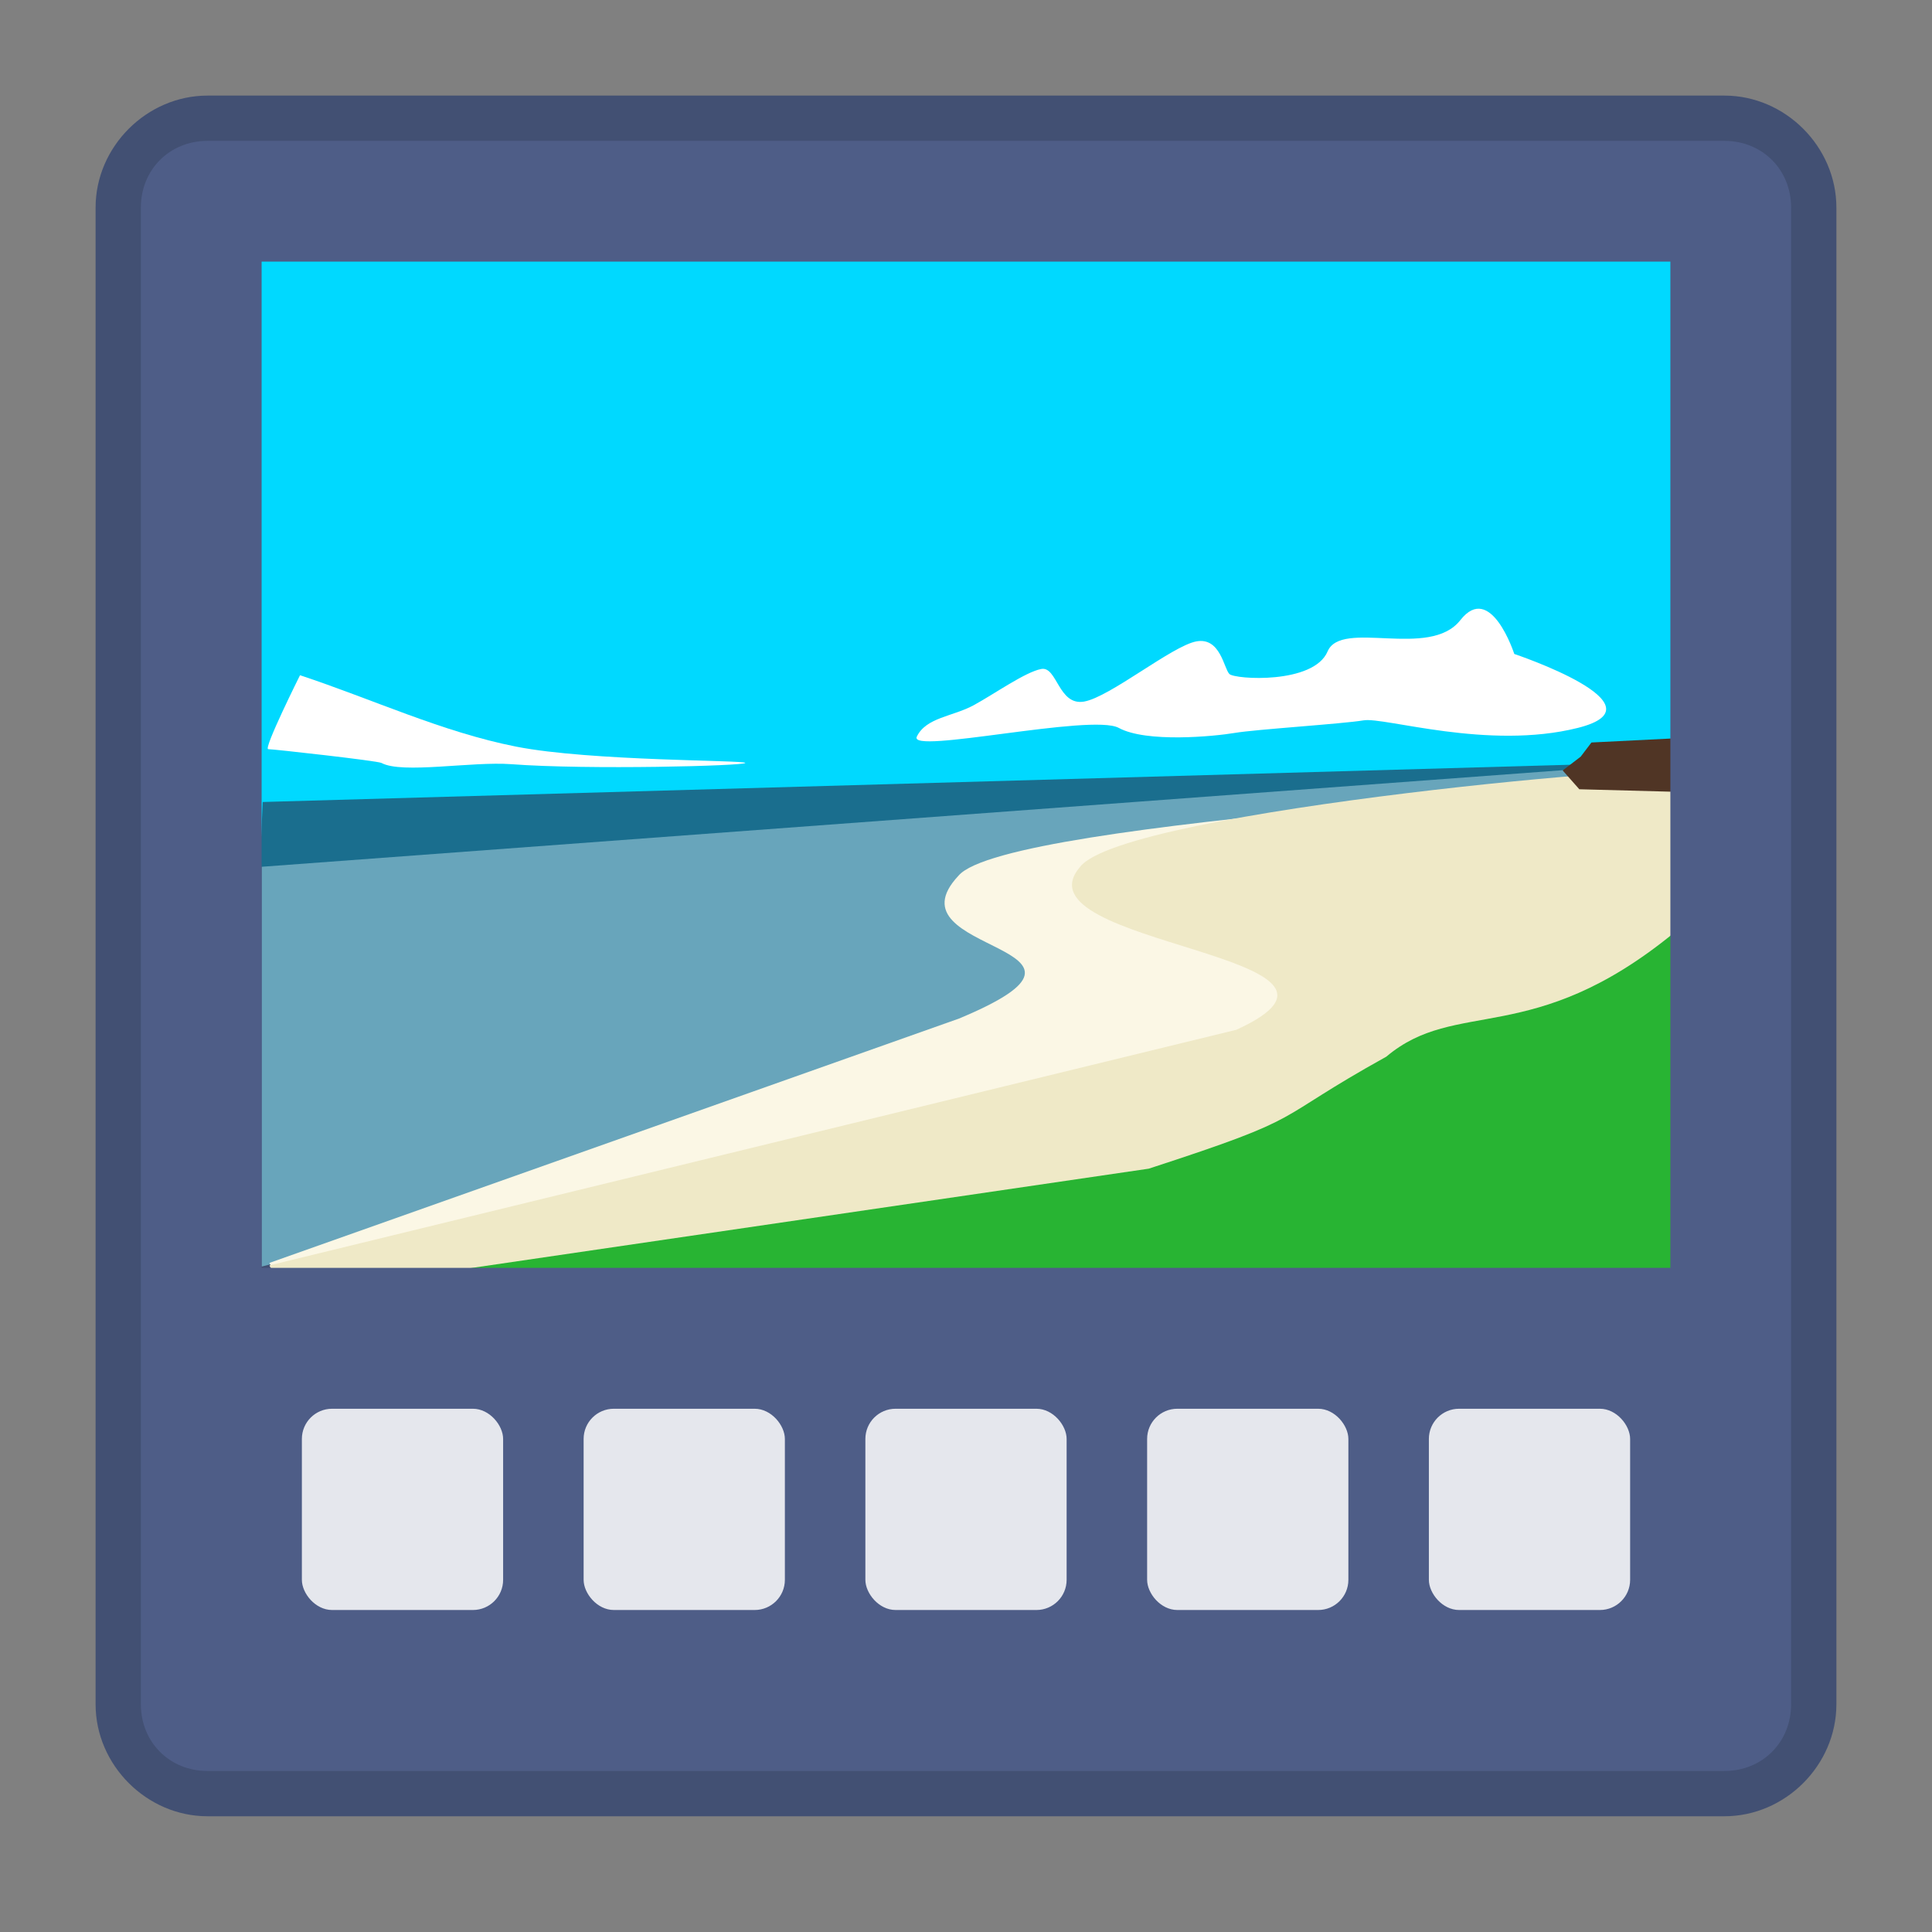 <svg width="96" version="1.0" xmlns="http://www.w3.org/2000/svg" height="96">
<rect width="100%" height="100%" fill="#808080" stroke="none"/>
<path style="fill:#425073;-inkscape-stroke:none;color:#000" d="m 10.312,4.75 c -3.022,0 -5.562,2.541 -5.562,5.562 v 74.375 c 0,3.021 2.541,5.562 5.562,5.562 h 75.375 c 3.022,0 5.562,-2.541 5.562,-5.562 v -74.375 c 0,-3.021 -2.541,-5.562 -5.562,-5.562 Z "/>
<g style="fill-rule:evenodd">
<rect width="70.311" x="12.916" y="11.331" height="30.227" style="fill:#00d9ff"/>
<path style="fill:#68a5bb" d="m 12.999,62.937 v -21.265 l 70.423,-3.824 -27.272,13.831 -43.151,11.258 Z "/>
<path style="fill:#fbf7e5" d="m 13.395,62.75 34.262,-12.14 c 8.945,-3.735 -3.713,-3.175 -0.03,-7.097 2.405,-2.864 35.434,-4.296 35.584,-5.229 l -4.873,25.151 c 0,0 -64.717,2.054 -64.943,-0.685 z "/>
<path style="fill:#fff" d="m 45.557,36.602 c 0.458,-0.955 1.787,-0.996 2.818,-1.556 1.031,-0.56 2.577,-1.66 3.367,-1.805 0.79,-0.145 0.848,1.847 2.13,1.619 1.283,-0.228 4.364,-2.76 5.567,-2.988 1.203,-0.228 1.374,1.349 1.649,1.619 0.275,0.27 4.183,0.52 4.879,-1.121 0.687,-1.619 5.062,0.403 6.597,-1.556 1.512,-1.93 2.68,1.681 2.68,1.681 0,0 7.628,2.552 3.161,3.673 -4.467,1.121 -9.61,-0.55 -10.652,-0.374 -1.042,0.176 -5.349,0.446 -6.391,0.623 -1.042,0.176 -4.398,0.498 -5.773,-0.249 -1.345,-0.731 -10.467,1.338 -10.034,0.436 z "/>
<path style="fill:#efe9c7" d="m 13.395,62.874 48.037,-11.704 c 8.178,-3.735 -11.133,-4.171 -7.766,-8.093 2.199,-2.864 31.269,-5.354 29.482,-4.669 l -.137,26.085 c 0,0 -69.409,1.121 -69.616,-1.619 z "/>
<path style="fill:#1a6e8e" d="m 12.916,43.077 .137,-3.226 70.301,-2.004 -70.438,5.229 z "/>
<path style="fill:#503525" d="m 77.65,38.283 .893,-.685 .535,-.704 4.295,-.214 -.225,2.662 -4.673,-.124 -.825,-.934 z "/>
<path style="fill:#fff" d="m 18.954,37.91 c 1.031,0.558 4.494,-0.085 6.448,0.062 3.841,0.289 11.59,0.084 11.632,-0.062 0.042,-0.144 -7.68,-0.081 -11.38,-0.809 -3.676,-0.724 -7.165,-2.366 -10.747,-3.549 0,0 -1.833,3.673 -1.58,3.673 0.253,0 5.427,0.577 5.627,0.685 z "/>
<path style="fill:#28b433" d="m 12.505,64.606 44.578,-6.536 c 8.178,-2.661 5.865,-2.271 11.802,-5.565 3.484,-2.94 7.255,-0.413 14.263,-6.127 l -.137,18.181 c 0,0 -72.572,0.098 -70.505,0.047 z "/>
</g>
<path style="fill:#4e5d87" d="m 10.312,7 c -1.884,0 -3.312,1.429 -3.312,3.312 v 74.375 c 0,1.883 1.429,3.312 3.312,3.312 h 75.375 c 1.884,0 3.312,-1.429 3.312,-3.312 V 10.312 c 0,-1.883 -1.429,-3.312 -3.312,-3.312 z m 2.688,6 H 83 V 63 H 13 Z"/>
<g style="fill:#fff">
<rect width="10" x="15" y="70" rx="1.5" height="10" style="opacity:.85"/>
<rect width="10" x="29" y="70" rx="1.5" height="10" style="opacity:.85"/>
<rect width="10" x="43" y="70" rx="1.5" height="10" style="opacity:.85"/>
<rect width="10" x="57" y="70" rx="1.5" height="10" style="opacity:.85"/>
<rect width="10" x="71" y="70" rx="1.5" height="10" style="opacity:.85"/>
</g>
</svg>
